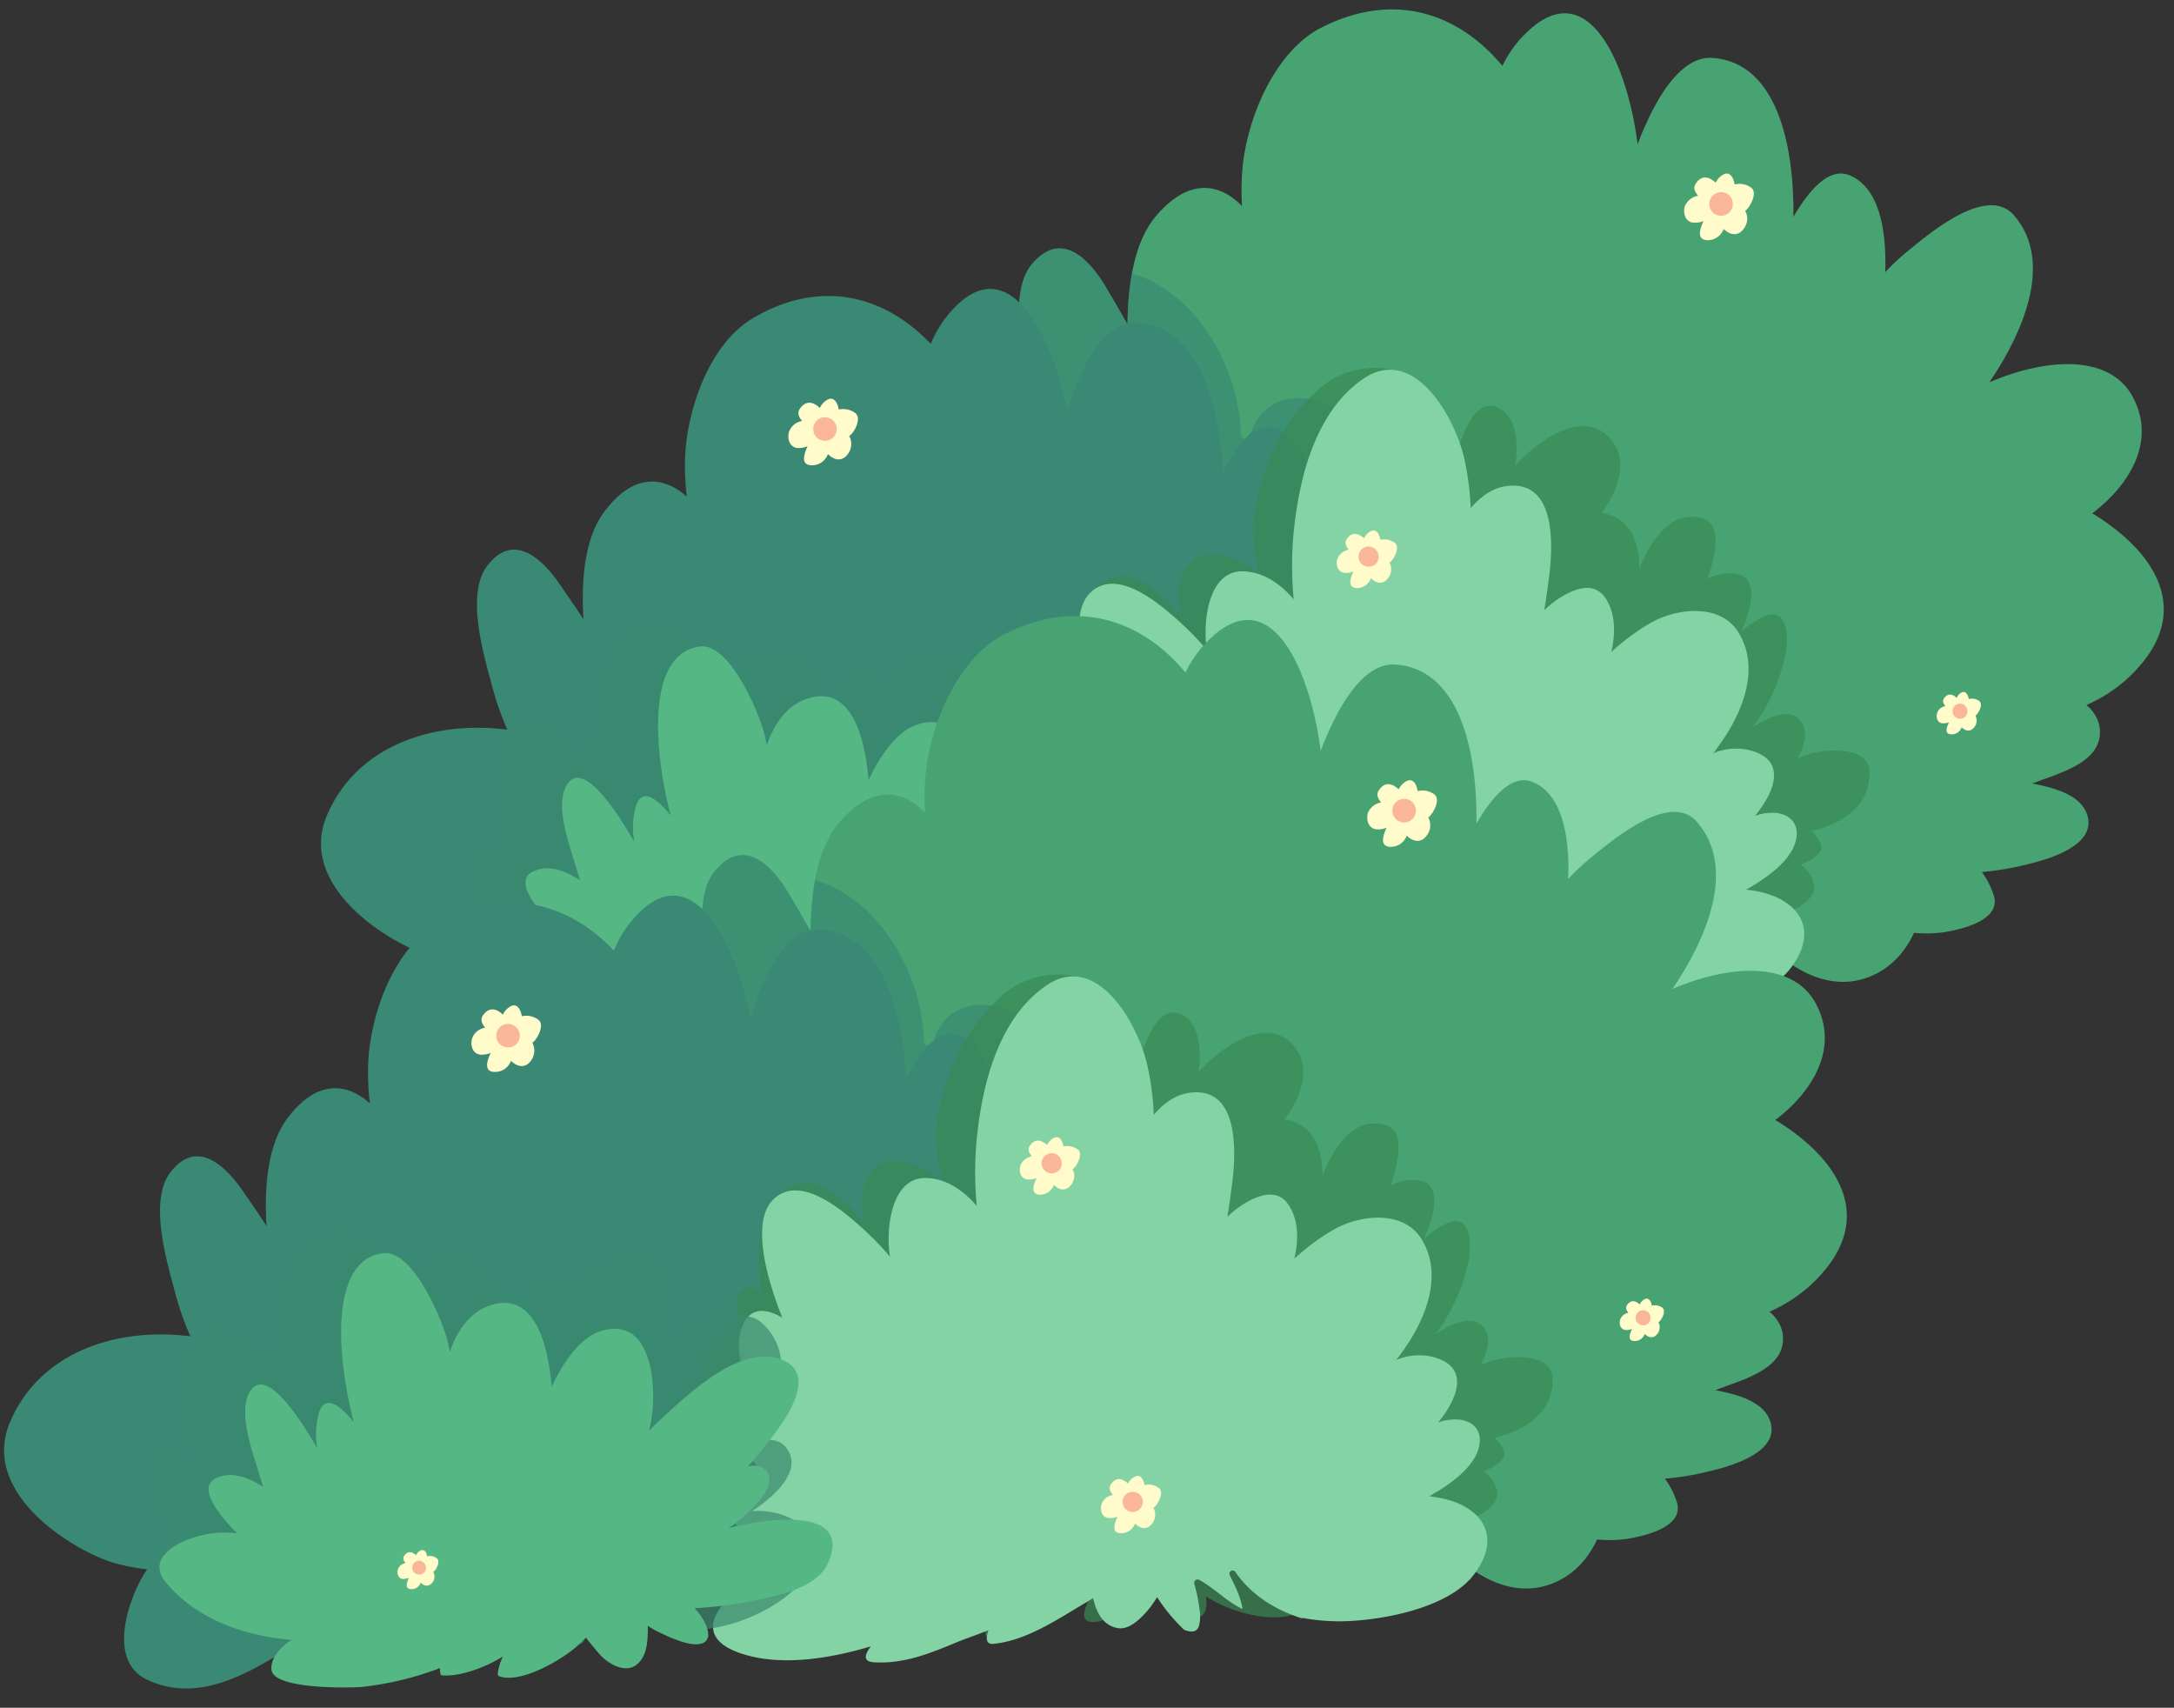 <svg xmlns="http://www.w3.org/2000/svg" width="576.811" height="453.074" viewBox="0 0 576.811 453.074">
  <rect x="0" y="0" width="576.811" height="453.074" fill="#333333" stroke="none"/>
  <g id="그룹_772" data-name="그룹 772" transform="translate(139.838 -5197.852)">
    <g id="그룹_529" data-name="그룹 529" transform="translate(-516.079 5021.67) rotate(1)">
      <g id="그룹_520" data-name="그룹 520" transform="translate(468.33 165.64)">
        <path id="패스_846" data-name="패스 846" d="M838.3,296.067c9.784-7.676,16.7-19.447,10.219-31.046-6.331-11.323-23.038-10-38.113-3.24,9.844-15.143,15.974-33,5.73-44.417-7.354-8.139-22.574,5.43-28.078,10.06a62.761,62.761,0,0,0-5.8,5.645c.2-12.058-2.306-22.426-9.734-25.478-5.928-2.476-11.312,4.9-14.877,11.209-.124-20.311-5.663-40.869-22.139-41.774-8.673-.513-14.835,11.482-18.107,19.529-.541,1.238-.955,2.462-1.408,3.753-3.187-21.906-14.761-47.543-32.185-26.745a31.159,31.159,0,0,0-4.061,6.544c-12.133-14.067-29.419-19.253-48.148-9.342-10.976,5.748-18.252,21.142-20.084,35.22a64.824,64.824,0,0,0-.187,12.515c-6.236-6.179-14.418-7.1-22.673,2.929-5.889,7.067-7.248,18.708-7.149,29.037-1.878-3.208-3.835-6.42-5.89-9.777-5.461-8.808-12.67-14.35-19.635-5.943-6.332,7.559-2.023,24.417-.067,33.278a77.42,77.42,0,0,0,3.421,11.464c-20.113-3.509-41.219,2.384-50.225,21.014-9.062,18.807,14.884,35.428,26.239,39.613a59.871,59.871,0,0,0,9.165,2.289c-.4.5-.757,1.043-1.118,1.56-4.662,7.2-10.912,22.956-.212,28.542a25.866,25.866,0,0,0,16.826,2.381c-.87,1.563-1.712,3.173-2.5,4.832-2.02,4.177-11.015,25.277-3.219,28.489,10.81,4.443,22.249-7.439,29.2-13.982q4.9-4.643,9.522-9.575c.838.05,1.715,0,2.663,0-.814,2.211-1.645,4.379-2.356,6.7-2.823,8.829-4.545,22.32,6.056,26.479,8.068,3.152,18.33-3.58,24.442-8.146a108.227,108.227,0,0,0,8.684-7.467.4.4,0,0,1-.018.117c-1.227,7.371-2.8,18.273,3.891,23.643,8,6.363,20.222-4.9,25.425-10.148a81.9,81.9,0,0,0,10.155-12.7c-.046.131-.046.187-.064.24-.959,5.486-2.048,11.85,2.635,15.758,3.109,2.625,7.722-2.246,9.349-4.372a43.166,43.166,0,0,0,7.428-13.293c.361,4.857,1.457,9.112,5.49,12.907,4.273,4.018,11.086,5.387,16.7,4.365,6.176-1.189,8.935-5.249,9.745-10.2,4.521,9.706,12.44,17.909,23.494,15.281,4.535-1.132,6.519-5.865,7.418-9.9a12.648,12.648,0,0,0,.251-1.854c6.087,6.059,14.474,10.714,23.038,9.14,7.421-1.45,12.656-6.523,15.521-13.035a33.915,33.915,0,0,0,7.661-.251c3.983-.676,15.461-3.169,13.356-9.918a21.7,21.7,0,0,0-3.3-6.275,72.455,72.455,0,0,0,11.054-1.995c5.214-1.287,18.789-4.995,16.805-13.038-1.457-5.886-9.2-7.683-14.969-8.684a3.825,3.825,0,0,0,.545-.173c7.046-2.879,19.09-6.024,17.007-15.73a9.864,9.864,0,0,0-3.5-5.139,40.387,40.387,0,0,0,10.466-6.936C867.153,322.065,854.72,305.628,838.3,296.067Z" transform="translate(-369.956 -165.64)" fill="#48a373"/>
        <path id="패스_847" data-name="패스 847" d="M593.017,338.063c.838.05,1.715,0,2.663,0-.814,2.211-1.645,4.379-2.356,6.7-2.794,8.829-4.545,22.2,5.946,26.458,15.207-19.918,30.572-39.751,40.908-62.683,7.747-17.092,13.2-36.6,10.6-55.509-1.157-8.309-3.413-18.05-9.427-24.262-7.909-8.319-23.285-9.335-26.776,3.909a1.279,1.279,0,0,1-2.518-.24c-.7-17.481-12.225-37.321-29.606-42.142a82.012,82.012,0,0,0-.948,13.583c-1.878-3.208-3.835-6.42-5.89-9.777-5.461-8.808-12.67-14.35-19.635-5.943-6.332,7.559-2.023,24.417-.067,33.278a77.423,77.423,0,0,0,3.421,11.464c-20.113-3.509-41.219,2.384-50.225,21.014-9.062,18.807,14.884,35.428,26.239,39.613a59.871,59.871,0,0,0,9.165,2.289c-.4.5-.757,1.043-1.118,1.56-4.662,7.2-10.912,22.956-.212,28.542a25.865,25.865,0,0,0,16.826,2.381c-.87,1.563-1.712,3.173-2.5,4.832-2.02,4.177-11.015,25.277-3.219,28.489,10.81,4.443,22.249-7.439,29.2-13.982Q588.392,343,593.017,338.063Z" transform="translate(-369.956 -119.054)" fill="#3a8974" opacity="0.7" style="mix-blend-mode: multiply;isolation: isolate"/>
        <path id="패스_848" data-name="패스 848" d="M552.108,383.446a55.4,55.4,0,0,0-2.851,7.428c36.426-24.732,81.253-36.773,123.462-46.977,25.489-6.176,52.552-12.656,78.989-8.486,15.143,2.37,30.993,7.5,44.434,15.822a37.944,37.944,0,0,0,5.408-4.719c17.364-18.687,4.188-33.872-12.3-42.075,8.928-8.09,14.927-19.922,7.916-30.809-6.887-10.566-23.027-8.2-37.243-.644,8.567-15.4,13.346-33.1,2.7-43.511-7.648-7.439-21.577,6.742-26.614,11.56a55.821,55.821,0,0,0-5.277,5.858c-.63-11.751-3.664-21.6-11.093-24.109-5.974-2-10.668,5.476-13.742,11.772-1.436-19.677-8.082-39.291-24.148-39.082-8.482.021-13.661,12.041-16.352,20.063-.435,1.213-.764,2.522-1.1,3.742-4.535-21.064-17.382-45.145-32.981-23.9a31.055,31.055,0,0,0-3.548,6.593c-12.66-12.872-29.819-16.749-47.356-5.95-10.311,6.363-16.36,21.761-17.237,35.5a66.8,66.8,0,0,0,.587,12.111c-6.438-5.546-14.41-5.9-21.8,4.333-5.256,7.272-5.836,18.623-5.051,28.683-2.037-3.024-4.174-5.988-6.4-9.112-5.865-8.2-13.2-13.141-19.433-4.552-5.6,7.708-.375,23.869,2.059,32.344a76.053,76.053,0,0,0,4.085,10.944c-19.73-2.168-39.9,4.934-47.455,23.579-7.609,18.882,16.748,33.508,28.032,36.829a52.731,52.731,0,0,0,9.006,1.588c-.279.566-.651,1.072-.98,1.624-4.061,7.262-9.1,23.034,1.673,27.746,12.914,5.684,25.234-1.369,36.348-8.45C546.165,387.736,549.066,385.777,552.108,383.446Z" transform="translate(-468.33 -111.117)" fill="#3a8974"/>
        <path id="패스_849" data-name="패스 849" d="M747.073,297.1c-.414-5.783-9.37-5.539-13.314-4.779a25.205,25.205,0,0,0-5.812,1.864c2.045-3.771,2.78-7.6.417-10.247-2.89-3.212-8.518-.46-12.437,2.207a49.687,49.687,0,0,0,8.3-19.147c.729-3.41,1.026-13.173-5.539-10.375a19.174,19.174,0,0,0-6.367,4.517c2.876-6.929,4.782-15.157-2.119-15.723A12.335,12.335,0,0,0,703.251,247c1.8-5.348,3.781-14.322-1.256-15.917-8.174-2.55-13.562,5-16.869,13.54-.159-6.668-2.267-12.706-8.931-14.439a5.084,5.084,0,0,0-1.418-.18c5.026-6.933,7.057-15.121,1.351-20.47-6.788-6.307-17.056.831-21.945,5.748-.739.679-1.546,1.585-2.423,2.529.721-5.935-.057-11.708-3.261-14.258-6.212-4.878-10.212,3.322-12.154,10.88-.23-.485-.463-1.1-.736-1.609a38.123,38.123,0,0,0-9.218-15.772c-7.014-6.936-19.73-5.292-26.7,1-10.025,8.949-14.672,20.339-16.947,33.306-.662,3.572-.106,10.293,1.517,16.575a29.208,29.208,0,0,0-3.4-2.3c-4.135-2.518-11.354-4.857-15.083-.212-3.321,4.032-3.1,9.2-1.945,14.064-5.78-7.184-15.585-14.955-22.387-7.343-4.934,5.575-6.126,13.229-5.154,21.113a44.231,44.231,0,0,0,.449,5.514c-2.2-2.136-4.411-2.8-5.745.117-1.344,2.791-.492,6.087.718,8.988a6.236,6.236,0,0,0-2.267,1.659,11.462,11.462,0,0,0-6.922,7.6c-2.172,6.7,2.045,15,5.688,20.25.272.378.591.856.944,1.27-.432.042-.867.166-1.28.248-2.554.789-3.742,3.891-3.742,6.232a10.381,10.381,0,0,0,2.77,6.293,6.407,6.407,0,0,0-2.165,1.022c-3.781,2.759-5.214,6.088-4.213,10.612,1.475,6.544,10.523,11.574,16.023,14.336a61.971,61.971,0,0,0,6.063,2.529c1.9,1.514,3.76,3.176,5.748,4.63a91.009,91.009,0,0,0,11.666-2.724c.35-.042.711-.078,1.068-.131a3.675,3.675,0,0,0,.34.814c3.268,4.906,11.177,4.892,18.294,3.378a14.514,14.514,0,0,0-.969,1.135c-.181.205-.421.849-.11,1.118,3.82,2.7,12.32-1.249,16.172-2.8,1.5-.523,2.943-1.242,4.347-1.843a7.493,7.493,0,0,0-1.358,4.421.461.461,0,0,0,.3.467c4.97,1.723,12.391-3.686,16.42-5.872a86.533,86.533,0,0,0,13.484-9.091c-3.467,5.2-6.622,11.5-.93,10.675,4.375-.679,10.555-4.761,14.863-9.915a16.856,16.856,0,0,0,2.154,2.115,58.48,58.48,0,0,0,6.148,4.421c1.061.75,2.639,1.995,4.018,1.662,2.306-.594,2.2-3.438,1.924-5.5a38.856,38.856,0,0,0,9.412,3.972c4.481,1.277,11.344,2.147,15.475-.435,4.085-2.494,4.206-5.2,2.38-9.466-.251-.541-.527-1.022-.792-1.5,1.684.364,3.328.739,4.782,1.16,6.332,1.486,13.968,3.152,20.222.789,4.114-1.585,2.918-4.421-.1-7.573a64.694,64.694,0,0,0,21.372-1.871,75.4,75.4,0,0,1-10.82-6.749c3.732.24,8.043,0,10.686-1.493,2.229-1.245,5.04-3.82,3.93-6.784a8.6,8.6,0,0,0-3.516-4.588,12.222,12.222,0,0,0,4.648-2.876c1.758-1.754.248-3.7-.923-5.14a4.473,4.473,0,0,0-1-.891C740.618,311.231,747.707,306.049,747.073,297.1Z" transform="translate(-336.665 -97.396)" fill="#3a8954" opacity="0.7" style="mix-blend-mode: multiply;isolation: isolate"/>
        <path id="패스_850" data-name="패스 850" d="M650.728,363.973a10.7,10.7,0,0,0,.053-3.583,48.1,48.1,0,0,0-1.585-7.209.908.908,0,0,1,1.263-1.047c4.142,2.168,7.386,5.628,11.641,7.548-.47-3.109-2.076-6.045-3.488-8.822a.871.871,0,0,1,1.45-.966c4.344,6.126,10.841,9.925,17.93,12.019a.531.531,0,0,0-.021-.152,56.013,56.013,0,0,0,10.176.732c10.474-.283,28.754-3.88,35.337-13.222,7.764-10.9.672-18.917-11.262-20.215-.336-.057-.69-.057-1.089-.152,4.764-2.784,10.081-6.653,12.193-11.089,2.094-4.421.806-8.712-4.4-9.359a12.912,12.912,0,0,0-5.787.849c5.695-7.241,8.132-15.641-2.738-17.583a15.841,15.841,0,0,0-8.638,1.167c.955-1.263,1.815-2.575,2.536-3.647,5.4-8.256,9.352-19.493,3.611-28.478-5.037-7.874-16.78-6.183-23.6-2.009a58.459,58.459,0,0,0-10.092,7.792c1.139-5.023.987-10.6-1.981-14.584-4.149-5.56-12.26.11-15.935,3.7.421-3.038.757-5.886,1-8.068,1.033-8.429,1.723-26.158-11.093-24.679-3.93.407-7.255,2.833-9.932,6.08a74.206,74.206,0,0,0-1.776-12.469c-2.455-10.958-13.855-31.064-27.463-21.237-11.786,8.482-15.967,24.7-17.378,38.41a92.425,92.425,0,0,0,.092,20.3c-3.569-3.993-7.916-6.961-13.151-7.184-9.43-.421-10.619,12.677-9.922,18.991.067.679.156,1.376.287,2.037a83.847,83.847,0,0,0-7.676-7.612c-5.667-4.892-16.724-13.908-23.558-7.011-5.988,6.119-.909,21.347,1.546,27.8.417,1.146.906,2.342,1.4,3.516-4.443-2.48-8.277-2.568-10.286,1.811-3.226,6.989,1.178,16.7,5.451,23.9-2.14-.6-3.926-.347-5.023,1.546-2.752,4.581,2.738,11.358,7.57,16.345-3.53-1.7-7.308-2.922-10.573-.524-6.264,4.574.555,11.337,4.524,14.846a45.984,45.984,0,0,0,12.649,7.923c-5.829,1.266-11.4,3.346-15.914,7.485-7.318,6.77-7.69,12.9,2.444,16,10.551,3.219,23.3.877,34.159-2.55-1.436,1.97-2.25,4.022.846,4.2,8.051.347,14.817-2.586,22.044-5.741,2.211-.941,5.224-2.023,8.259-3.3-.767,2.189-.576,3.8,1.312,3.6,8.992-1.015,17.173-7.007,24.693-11.56.5-.336,1.04-.683,1.613-1,.919,4.022,3,7.393,6.912,7.842,3.335.357,6.763-3.7,8.479-5.992.57-.849,1.1-1.6,1.553-2.437a47.785,47.785,0,0,0,7.276,8.5C648.478,366.184,650.367,366.205,650.728,363.973Z" transform="translate(-332.848 -97.067)" fill="#84d3a4"/>
        <g id="그룹_519" data-name="그룹 519" transform="translate(40.21 167.575)">
          <path id="패스_851" data-name="패스 851" d="M653.894,290.6c-3.42-4.892-9.9-6.763-15.673-6.254,6.926-4.726,13.028-11.4,8.832-16.837-2.027-2.685-5.514-2.458-8.832-1.372,7.152-10.247,10.852-23.911,1.652-31.775-5.741-4.924-17.261,1.312-22.079,4.726a37.407,37.407,0,0,0-4.942,4.132c2.158-11.952,1.9-25.383-9.5-24.941-6.105.216-11.262,6.9-14.439,11.344-.149.209-.357.548-.58.927-.8-4.627-2.656-8.277-6.749-6.286-3.421,1.659-5.026,7.1-6.332,10.279a24.881,24.881,0,0,0-.969,2.639c-2.416-5.684-4.98-12.263-10-15.889-7.612-5.56-15.7,1.277-18.683,8.656a75.957,75.957,0,0,0-4.174-6.7c-2.812-4-11.015-12.539-16.876-9.646-11.22,5.5-12.582,19.592-10.162,31.421a4.775,4.775,0,0,0-3.778-.354,5.672,5.672,0,0,0-3.237,3.817,18.09,18.09,0,0,0-6.438-7.057c-3.746-2.243-8.542-3.155-11.153,1.369-4.475,7.945-2.607,17.375-.471,25.825.566,2.2,1.249,4.552,2.041,6.929-3.767-2.964-8.581-4.567-11.623-2.059a23.623,23.623,0,0,0,1.592,10.039,27.733,27.733,0,0,0,4.188,7.481c1.019,1.217,2.607,2.762,3.031,4.386.729,3.3-.385,5.348-.916,8.624-1.033,6.045,5.61,10.65,10.435,12.518,21.276,8.284,43.476-.113,63.889-6.5a1.358,1.358,0,0,1,1.7,1.521,6.965,6.965,0,0,0-.265,1.054c.463-.248.927-.552,1.454-.814.951,4.213,3.159,7.771,7.265,8.235,3.527.386,7.071-3.909,8.846-6.328a14.3,14.3,0,0,0,1.638-2.564,48.228,48.228,0,0,0,7.647,8.956c1.935.732,3.87.849,4.291-1.556a12.709,12.709,0,0,0,.014-3.771,51.934,51.934,0,0,0-1.585-7.509.928.928,0,0,1,1.28-1.128c4.351,2.281,7.778,5.928,12.2,7.952-.5-3.329-2.13-6.349-3.661-9.292a.917.917,0,0,1,1.531-1.008c4.383,6.162,10.849,10.031,17.909,12.341,8.9.06,18.616-3.986,24.948-8.921C651.666,303.758,658.107,296.616,653.894,290.6Z" transform="translate(-479.698 -213.015)" fill="#3a896f" opacity="0.7" style="mix-blend-mode: multiply;isolation: isolate"/>
        </g>
        <path id="패스_852" data-name="패스 852" d="M631.051,285.636c6.6-5.083,13.091-11.683,9.437-15.535-1.121-1.1-2.826-1.28-4.694-.884q3.905-4.595,7.425-9.55c4.439-6.162,10.024-16.664-.23-19.3-9.879-2.458-21.446,8.21-28.1,14.432-1.7,1.592-3.59,3.4-5.518,5.4a37.209,37.209,0,0,0,.966-8.56c-.117-9.313-2.975-20.739-13.59-17.831-5.981,1.67-10.332,8.5-13.413,15.178-1.341-13.183-5.875-25.231-16.819-21.223-5.147,1.885-8.426,6.547-10.332,12.461-.212-.849-.385-1.691-.58-2.487-1.51-5.988-9.763-24.537-17.612-23.377-14.492,2.133-11.648,28.312-6.983,44.975-3.35-4.022-7.743-7.754-9.3-2.218a20.43,20.43,0,0,0-.216,9.388c-5.744-9.554-14.138-21.142-18.047-15.04-3.484,5.348.881,16.3,2.579,21.637.364,1.266.817,2.494,1.256,3.82-4.16-2.589-8.677-4.117-12.667-2.037-4.764,2.529.785,9.444,5.988,14.46a27.081,27.081,0,0,0-14.407,2.5c-4.45,2.108-8.334,5.935-4.51,10.583,7.863,9.487,20.686,14.1,33.8,14.931-2.854,2.023-5.355,4.683-5.189,7.856.3,5.476,20.99,4.581,23.745,4.337a82.627,82.627,0,0,0,21-5.408,5.049,5.049,0,0,0,.156,1.609c.032.226.35.333.534.333,4.577.248,10.852-2.08,15.942-5.285a13.346,13.346,0,0,0-1.309,4.591.69.69,0,0,0,.375.644c4.917,1.712,13.247-2.915,17.187-5.691a30.5,30.5,0,0,0,5.638-4.949c1.2,1.418,2.381,2.855,3.622,4.248,2.1,2.363,6.484,4.949,9.515,3.042,3.343-2.253,3.325-6.848,3.258-10.711a18.393,18.393,0,0,0,2.129,1.245c3,1.415,9.115,4.312,12.3,3.191a2.365,2.365,0,0,0,1.641-2.091c.021-2.476-1.751-5.051-3.746-7.241a104.924,104.924,0,0,0,15.787-2.31c5.9-1.242,16.681-3.551,19.479-10.445C663.24,280.387,644.142,282.162,631.051,285.636Z" transform="translate(-438.375 -42.156)" fill="#55b783"/>
      </g>
      <g id="그룹_521" data-name="그룹 521" transform="translate(759.575 393.432)">
        <path id="패스_853" data-name="패스 853" d="M565.945,233.141a4.591,4.591,0,0,0-3.834-.7c-.269-1.355-1-2.872-2.412-2.264a3.556,3.556,0,0,0-1.945,1.945c-1.408-1.291-3.106-1.822-4.507.187-.7,1.015-.237,2.044.531,2.922a3.687,3.687,0,0,0-2.95,2.412c-.488,1.638.127,3.718,2.182,3.718a5.5,5.5,0,0,0,2.1-.4c-.941,2.08-1.457,4.333.888,4.354a3.847,3.847,0,0,0,3.764-2.632c1.4,1.355,3.258,1.829,4.666-.209a3.865,3.865,0,0,0,.195-4.025,1.89,1.89,0,0,0,.223-.2C565.849,237.375,567.4,234.252,565.945,233.141Z" transform="translate(-550.668 -230.039)" fill="#fffbca"/>
        <path id="패스_854" data-name="패스 854" d="M557.651,233.728a2.7,2.7,0,0,1-2.55,2.851,2.674,2.674,0,0,1-2.812-2.547,2.594,2.594,0,0,1,2.547-2.777A2.622,2.622,0,0,1,557.651,233.728Z" transform="translate(-546.57 -226.979)" fill="#fab798"/>
      </g>
      <g id="그룹_522" data-name="그룹 522" transform="translate(736.483 303.942)">
        <path id="패스_855" data-name="패스 855" d="M559.407,207.9a4.842,4.842,0,0,0-3.8-.718c-.262-1.372-.987-2.865-2.423-2.327a3.883,3.883,0,0,0-1.9,2.023c-1.418-1.234-3.148-1.85-4.556.194-.683,1.015-.258,1.963.545,2.869a4.045,4.045,0,0,0-3,2.494c-.456,1.609.195,3.689,2.193,3.689a5.47,5.47,0,0,0,2.158-.417c-.955,2.073-1.457,4.269.923,4.4a3.935,3.935,0,0,0,3.714-2.7c1.408,1.4,3.265,1.811,4.666-.23a3.793,3.793,0,0,0,.216-3.986,2.5,2.5,0,0,1,.2-.17C559.365,212.128,560.935,209.033,559.407,207.9Z" transform="translate(-544.14 -204.739)" fill="#fffbca"/>
        <path id="패스_856" data-name="패스 856" d="M551.112,208.488a2.565,2.565,0,0,1-2.512,2.794,2.674,2.674,0,0,1-2.84-2.55,2.734,2.734,0,0,1,2.554-2.777A2.661,2.661,0,0,1,551.112,208.488Z" transform="translate(-540.029 -201.662)" fill="#fab798"/>
      </g>
      <g id="그룹_523" data-name="그룹 523" transform="translate(573.24 416.412)">
        <path id="패스_857" data-name="패스 857" d="M508.377,238.673a2.945,2.945,0,0,0-2.589-.492c-.131-.923-.658-1.924-1.641-1.574a2.331,2.331,0,0,0-1.288,1.348c-.962-.891-2.133-1.27-3.116.124-.463.7-.17,1.362.357,2a2.5,2.5,0,0,0-2,1.677c-.34,1.058.113,2.55,1.475,2.55a8.92,8.92,0,0,0,1.482-.311c-.672,1.39-.99,2.957.637,2.957a2.476,2.476,0,0,0,2.508-1.783c.93.934,2.232,1.231,3.194-.187a2.4,2.4,0,0,0,.092-2.678c.078-.035.1-.113.17-.113C508.338,241.506,509.413,239.441,508.377,238.673Z" transform="translate(-497.989 -236.536)" fill="#fffbca"/>
        <path id="패스_858" data-name="패스 858" d="M502.739,239.159a1.823,1.823,0,0,1-3.643.131,1.872,1.872,0,0,1,1.726-1.949A1.9,1.9,0,0,1,502.739,239.159Z" transform="translate(-495.189 -234.493)" fill="#fab798"/>
      </g>
      <g id="그룹_524" data-name="그룹 524" transform="translate(827.01 207.63)">
        <path id="패스_859" data-name="패스 859" d="M587.452,181.179a5.28,5.28,0,0,0-4.46-.814c-.262-1.567-1.121-3.371-2.773-2.717a4.731,4.731,0,0,0-2.253,2.335c-1.638-1.443-3.611-2.154-5.2.237-.845,1.153-.318,2.278.6,3.314a4.656,4.656,0,0,0-3.488,2.862c-.488,1.85.248,4.326,2.607,4.3a5.362,5.362,0,0,0,2.44-.492c-1.058,2.384-1.68,4.994,1.058,5.072a4.483,4.483,0,0,0,4.312-3.049c1.6,1.5,3.834,2.122,5.4-.262a4.323,4.323,0,0,0,.223-4.662c.081-.064.17-.117.269-.195C587.3,186.036,589.157,182.481,587.452,181.179Z" transform="translate(-569.732 -177.511)" fill="#fffbca"/>
        <path id="패스_860" data-name="패스 860" d="M577.827,181.856a3.111,3.111,0,1,1-6.211.357,3.108,3.108,0,0,1,2.943-3.293A3.063,3.063,0,0,1,577.827,181.856Z" transform="translate(-564.965 -173.951)" fill="#fab798"/>
      </g>
      <g id="그룹_525" data-name="그룹 525" transform="translate(590.411 271.504)">
        <path id="패스_861" data-name="패스 861" d="M520.513,199.284a5.362,5.362,0,0,0-4.425-.877c-.269-1.578-1.164-3.371-2.794-2.688a4.734,4.734,0,0,0-2.232,2.363c-1.606-1.514-3.608-2.122-5.221.187-.842,1.192-.322,2.32.594,3.35a4.345,4.345,0,0,0-3.4,2.851c-.584,1.825.173,4.34,2.526,4.34a6.686,6.686,0,0,0,2.444-.523c-1.068,2.356-1.666,5.023,1.086,5.023a4.46,4.46,0,0,0,4.337-3.028c1.581,1.521,3.76,2.147,5.369-.219A4.509,4.509,0,0,0,519,205.35a.812.812,0,0,1,.262-.166C520.449,204.161,522.235,200.553,520.513,199.284Z" transform="translate(-502.844 -195.569)" fill="#fffbca"/>
        <path id="패스_862" data-name="패스 862" d="M510.885,199.927a3.046,3.046,0,0,1-2.89,3.261,3.115,3.115,0,1,1,2.89-3.261Z" transform="translate(-498.091 -192.02)" fill="#fab798"/>
      </g>
      <g id="그룹_526" data-name="그룹 526" transform="translate(896.341 344.05)">
        <path id="패스_863" data-name="패스 863" d="M600.545,218.391a3.447,3.447,0,0,0-2.777-.47c-.2-1.036-.778-2.168-1.8-1.754a2.8,2.8,0,0,0-1.422,1.507c-1.015-.962-2.271-1.334-3.318.138-.516.711-.219,1.457.364,2.115a2.735,2.735,0,0,0-2.147,1.807c-.354,1.153.081,2.766,1.6,2.766a4.654,4.654,0,0,0,1.6-.3c-.743,1.471-1.128,3.176.658,3.176a2.758,2.758,0,0,0,2.7-1.921c1.029,1.015,2.416,1.291,3.442-.18a2.8,2.8,0,0,0,.17-2.95c0-.039.074-.067.149-.145C600.482,221.514,601.674,219.268,600.545,218.391Z" transform="translate(-589.333 -216.078)" fill="#fffbca"/>
        <path id="패스_864" data-name="패스 864" d="M594.46,218.863a1.953,1.953,0,0,1-1.853,2.09,2,2,0,0,1-2.083-1.829,1.974,1.974,0,1,1,3.937-.262Z" transform="translate(-586.321 -213.841)" fill="#fab798"/>
      </g>
    </g>
    <g id="그룹_552" data-name="그룹 552" transform="translate(-600.169 5182.622) rotate(1)">
      <g id="그룹_520-2" data-name="그룹 520" transform="translate(468.33 165.64)">
        <path id="패스_846-2" data-name="패스 846" d="M838.3,296.067c9.784-7.676,16.7-19.447,10.219-31.046-6.331-11.323-23.038-10-38.113-3.24,9.844-15.143,15.974-33,5.73-44.417-7.354-8.139-22.574,5.43-28.078,10.06a62.761,62.761,0,0,0-5.8,5.645c.2-12.058-2.306-22.426-9.734-25.478-5.928-2.476-11.312,4.9-14.877,11.209-.124-20.311-5.663-40.869-22.139-41.774-8.673-.513-14.835,11.482-18.107,19.529-.541,1.238-.955,2.462-1.408,3.753-3.187-21.906-14.761-47.543-32.185-26.745a31.159,31.159,0,0,0-4.061,6.544c-12.133-14.067-29.419-19.253-48.148-9.342-10.976,5.748-18.252,21.142-20.084,35.22a64.824,64.824,0,0,0-.187,12.515c-6.236-6.179-14.418-7.1-22.673,2.929-5.889,7.067-7.248,18.708-7.149,29.037-1.878-3.208-3.835-6.42-5.89-9.777-5.461-8.808-12.67-14.35-19.635-5.943-6.332,7.559-2.023,24.417-.067,33.278a77.42,77.42,0,0,0,3.421,11.464c-20.113-3.509-41.219,2.384-50.225,21.014-9.062,18.807,14.884,35.428,26.239,39.613a59.871,59.871,0,0,0,9.165,2.289c-.4.5-.757,1.043-1.118,1.56-4.662,7.2-10.912,22.956-.212,28.542a25.866,25.866,0,0,0,16.826,2.381c-.87,1.563-1.712,3.173-2.5,4.832-2.02,4.177-11.015,25.277-3.219,28.489,10.81,4.443,22.249-7.439,29.2-13.982q4.9-4.643,9.522-9.575c.838.05,1.715,0,2.663,0-.814,2.211-1.645,4.379-2.356,6.7-2.823,8.829-4.545,22.32,6.056,26.479,8.068,3.152,18.33-3.58,24.442-8.146a108.227,108.227,0,0,0,8.684-7.467.4.4,0,0,1-.018.117c-1.227,7.371-2.8,18.273,3.891,23.643,8,6.363,20.222-4.9,25.425-10.148a81.9,81.9,0,0,0,10.155-12.7c-.046.131-.046.187-.064.24-.959,5.486-2.048,11.85,2.635,15.758,3.109,2.625,7.722-2.246,9.349-4.372a43.166,43.166,0,0,0,7.428-13.293c.361,4.857,1.457,9.112,5.49,12.907,4.273,4.018,11.086,5.387,16.7,4.365,6.176-1.189,8.935-5.249,9.745-10.2,4.521,9.706,12.44,17.909,23.494,15.281,4.535-1.132,6.519-5.865,7.418-9.9a12.648,12.648,0,0,0,.251-1.854c6.087,6.059,14.474,10.714,23.038,9.14,7.421-1.45,12.656-6.523,15.521-13.035a33.915,33.915,0,0,0,7.661-.251c3.983-.676,15.461-3.169,13.356-9.918a21.7,21.7,0,0,0-3.3-6.275,72.455,72.455,0,0,0,11.054-1.995c5.214-1.287,18.789-4.995,16.805-13.038-1.457-5.886-9.2-7.683-14.969-8.684a3.825,3.825,0,0,0,.545-.173c7.046-2.879,19.09-6.024,17.007-15.73a9.864,9.864,0,0,0-3.5-5.139,40.387,40.387,0,0,0,10.466-6.936C867.153,322.065,854.72,305.628,838.3,296.067Z" transform="translate(-369.956 -165.64)" fill="#48a373"/>
        <path id="패스_847-2" data-name="패스 847" d="M593.017,338.063c.838.05,1.715,0,2.663,0-.814,2.211-1.645,4.379-2.356,6.7-2.794,8.829-4.545,22.2,5.946,26.458,15.207-19.918,30.572-39.751,40.908-62.683,7.747-17.092,13.2-36.6,10.6-55.509-1.157-8.309-3.413-18.05-9.427-24.262-7.909-8.319-23.285-9.335-26.776,3.909a1.279,1.279,0,0,1-2.518-.24c-.7-17.481-12.225-37.321-29.606-42.142a82.012,82.012,0,0,0-.948,13.583c-1.878-3.208-3.835-6.42-5.89-9.777-5.461-8.808-12.67-14.35-19.635-5.943-6.332,7.559-2.023,24.417-.067,33.278a77.423,77.423,0,0,0,3.421,11.464c-20.113-3.509-41.219,2.384-50.225,21.014-9.062,18.807,14.884,35.428,26.239,39.613a59.871,59.871,0,0,0,9.165,2.289c-.4.5-.757,1.043-1.118,1.56-4.662,7.2-10.912,22.956-.212,28.542a25.865,25.865,0,0,0,16.826,2.381c-.87,1.563-1.712,3.173-2.5,4.832-2.02,4.177-11.015,25.277-3.219,28.489,10.81,4.443,22.249-7.439,29.2-13.982Q588.392,343,593.017,338.063Z" transform="translate(-369.956 -119.054)" fill="#3a8974" opacity="0.7" style="mix-blend-mode: multiply;isolation: isolate"/>
        <path id="패스_848-2" data-name="패스 848" d="M552.108,383.446a55.4,55.4,0,0,0-2.851,7.428c36.426-24.732,81.253-36.773,123.462-46.977,25.489-6.176,52.552-12.656,78.989-8.486,15.143,2.37,30.993,7.5,44.434,15.822a37.944,37.944,0,0,0,5.408-4.719c17.364-18.687,4.188-33.872-12.3-42.075,8.928-8.09,14.927-19.922,7.916-30.809-6.887-10.566-23.027-8.2-37.243-.644,8.567-15.4,13.346-33.1,2.7-43.511-7.648-7.439-21.577,6.742-26.614,11.56a55.821,55.821,0,0,0-5.277,5.858c-.63-11.751-3.664-21.6-11.093-24.109-5.974-2-10.668,5.476-13.742,11.772-1.436-19.677-8.082-39.291-24.148-39.082-8.482.021-13.661,12.041-16.352,20.063-.435,1.213-.764,2.522-1.1,3.742-4.535-21.064-17.382-45.145-32.981-23.9a31.055,31.055,0,0,0-3.548,6.593c-12.66-12.872-29.819-16.749-47.356-5.95-10.311,6.363-16.36,21.761-17.237,35.5a66.8,66.8,0,0,0,.587,12.111c-6.438-5.546-14.41-5.9-21.8,4.333-5.256,7.272-5.836,18.623-5.051,28.683-2.037-3.024-4.174-5.988-6.4-9.112-5.865-8.2-13.2-13.141-19.433-4.552-5.6,7.708-.375,23.869,2.059,32.344a76.053,76.053,0,0,0,4.085,10.944c-19.73-2.168-39.9,4.934-47.455,23.579-7.609,18.882,16.748,33.508,28.032,36.829a52.731,52.731,0,0,0,9.006,1.588c-.279.566-.651,1.072-.98,1.624-4.061,7.262-9.1,23.034,1.673,27.746,12.914,5.684,25.234-1.369,36.348-8.45C546.165,387.736,549.066,385.777,552.108,383.446Z" transform="translate(-468.33 -111.117)" fill="#3a8974"/>
        <path id="패스_849-2" data-name="패스 849" d="M747.073,297.1c-.414-5.783-9.37-5.539-13.314-4.779a25.205,25.205,0,0,0-5.812,1.864c2.045-3.771,2.78-7.6.417-10.247-2.89-3.212-8.518-.46-12.437,2.207a49.687,49.687,0,0,0,8.3-19.147c.729-3.41,1.026-13.173-5.539-10.375a19.174,19.174,0,0,0-6.367,4.517c2.876-6.929,4.782-15.157-2.119-15.723A12.335,12.335,0,0,0,703.251,247c1.8-5.348,3.781-14.322-1.256-15.917-8.174-2.55-13.562,5-16.869,13.54-.159-6.668-2.267-12.706-8.931-14.439a5.084,5.084,0,0,0-1.418-.18c5.026-6.933,7.057-15.121,1.351-20.47-6.788-6.307-17.056.831-21.945,5.748-.739.679-1.546,1.585-2.423,2.529.721-5.935-.057-11.708-3.261-14.258-6.212-4.878-10.212,3.322-12.154,10.88-.23-.485-.463-1.1-.736-1.609a38.123,38.123,0,0,0-9.218-15.772c-7.014-6.936-19.73-5.292-26.7,1-10.025,8.949-14.672,20.339-16.947,33.306-.662,3.572-.106,10.293,1.517,16.575a29.208,29.208,0,0,0-3.4-2.3c-4.135-2.518-11.354-4.857-15.083-.212-3.321,4.032-3.1,9.2-1.945,14.064-5.78-7.184-15.585-14.955-22.387-7.343-4.934,5.575-6.126,13.229-5.154,21.113a44.231,44.231,0,0,0,.449,5.514c-2.2-2.136-4.411-2.8-5.745.117-1.344,2.791-.492,6.087.718,8.988a6.236,6.236,0,0,0-2.267,1.659,11.462,11.462,0,0,0-6.922,7.6c-2.172,6.7,2.045,15,5.688,20.25.272.378.591.856.944,1.27-.432.042-.867.166-1.28.248-2.554.789-3.742,3.891-3.742,6.232a10.381,10.381,0,0,0,2.77,6.293,6.407,6.407,0,0,0-2.165,1.022c-3.781,2.759-5.214,6.088-4.213,10.612,1.475,6.544,10.523,11.574,16.023,14.336a61.971,61.971,0,0,0,6.063,2.529c1.9,1.514,3.76,3.176,5.748,4.63a91.009,91.009,0,0,0,11.666-2.724c.35-.042.711-.078,1.068-.131a3.675,3.675,0,0,0,.34.814c3.268,4.906,11.177,4.892,18.294,3.378a14.514,14.514,0,0,0-.969,1.135c-.181.205-.421.849-.11,1.118,3.82,2.7,12.32-1.249,16.172-2.8,1.5-.523,2.943-1.242,4.347-1.843a7.493,7.493,0,0,0-1.358,4.421.461.461,0,0,0,.3.467c4.97,1.723,12.391-3.686,16.42-5.872a86.533,86.533,0,0,0,13.484-9.091c-3.467,5.2-6.622,11.5-.93,10.675,4.375-.679,10.555-4.761,14.863-9.915a16.856,16.856,0,0,0,2.154,2.115,58.48,58.48,0,0,0,6.148,4.421c1.061.75,2.639,1.995,4.018,1.662,2.306-.594,2.2-3.438,1.924-5.5a38.856,38.856,0,0,0,9.412,3.972c4.481,1.277,11.344,2.147,15.475-.435,4.085-2.494,4.206-5.2,2.38-9.466-.251-.541-.527-1.022-.792-1.5,1.684.364,3.328.739,4.782,1.16,6.332,1.486,13.968,3.152,20.222.789,4.114-1.585,2.918-4.421-.1-7.573a64.694,64.694,0,0,0,21.372-1.871,75.4,75.4,0,0,1-10.82-6.749c3.732.24,8.043,0,10.686-1.493,2.229-1.245,5.04-3.82,3.93-6.784a8.6,8.6,0,0,0-3.516-4.588,12.222,12.222,0,0,0,4.648-2.876c1.758-1.754.248-3.7-.923-5.14a4.473,4.473,0,0,0-1-.891C740.618,311.231,747.707,306.049,747.073,297.1Z" transform="translate(-336.665 -97.396)" fill="#3a8954" opacity="0.7" style="mix-blend-mode: multiply;isolation: isolate"/>
        <path id="패스_850-2" data-name="패스 850" d="M650.728,363.973a10.7,10.7,0,0,0,.053-3.583,48.1,48.1,0,0,0-1.585-7.209.908.908,0,0,1,1.263-1.047c4.142,2.168,7.386,5.628,11.641,7.548-.47-3.109-2.076-6.045-3.488-8.822a.871.871,0,0,1,1.45-.966c4.344,6.126,10.841,9.925,17.93,12.019a.531.531,0,0,0-.021-.152,56.013,56.013,0,0,0,10.176.732c10.474-.283,28.754-3.88,35.337-13.222,7.764-10.9.672-18.917-11.262-20.215-.336-.057-.69-.057-1.089-.152,4.764-2.784,10.081-6.653,12.193-11.089,2.094-4.421.806-8.712-4.4-9.359a12.912,12.912,0,0,0-5.787.849c5.695-7.241,8.132-15.641-2.738-17.583a15.841,15.841,0,0,0-8.638,1.167c.955-1.263,1.815-2.575,2.536-3.647,5.4-8.256,9.352-19.493,3.611-28.478-5.037-7.874-16.78-6.183-23.6-2.009a58.459,58.459,0,0,0-10.092,7.792c1.139-5.023.987-10.6-1.981-14.584-4.149-5.56-12.26.11-15.935,3.7.421-3.038.757-5.886,1-8.068,1.033-8.429,1.723-26.158-11.093-24.679-3.93.407-7.255,2.833-9.932,6.08a74.206,74.206,0,0,0-1.776-12.469c-2.455-10.958-13.855-31.064-27.463-21.237-11.786,8.482-15.967,24.7-17.378,38.41a92.425,92.425,0,0,0,.092,20.3c-3.569-3.993-7.916-6.961-13.151-7.184-9.43-.421-10.619,12.677-9.922,18.991.067.679.156,1.376.287,2.037a83.847,83.847,0,0,0-7.676-7.612c-5.667-4.892-16.724-13.908-23.558-7.011-5.988,6.119-.909,21.347,1.546,27.8.417,1.146.906,2.342,1.4,3.516-4.443-2.48-8.277-2.568-10.286,1.811-3.226,6.989,1.178,16.7,5.451,23.9-2.14-.6-3.926-.347-5.023,1.546-2.752,4.581,2.738,11.358,7.57,16.345-3.53-1.7-7.308-2.922-10.573-.524-6.264,4.574.555,11.337,4.524,14.846a45.984,45.984,0,0,0,12.649,7.923c-5.829,1.266-11.4,3.346-15.914,7.485-7.318,6.77-7.69,12.9,2.444,16,10.551,3.219,23.3.877,34.159-2.55-1.436,1.97-2.25,4.022.846,4.2,8.051.347,14.817-2.586,22.044-5.741,2.211-.941,5.224-2.023,8.259-3.3-.767,2.189-.576,3.8,1.312,3.6,8.992-1.015,17.173-7.007,24.693-11.56.5-.336,1.04-.683,1.613-1,.919,4.022,3,7.393,6.912,7.842,3.335.357,6.763-3.7,8.479-5.992.57-.849,1.1-1.6,1.553-2.437a47.785,47.785,0,0,0,7.276,8.5C648.478,366.184,650.367,366.205,650.728,363.973Z" transform="translate(-332.848 -97.067)" fill="#84d3a4"/>
        <g id="그룹_519-2" data-name="그룹 519" transform="translate(40.21 167.575)">
          <path id="패스_851-2" data-name="패스 851" d="M653.894,290.6c-3.42-4.892-9.9-6.763-15.673-6.254,6.926-4.726,13.028-11.4,8.832-16.837-2.027-2.685-5.514-2.458-8.832-1.372,7.152-10.247,10.852-23.911,1.652-31.775-5.741-4.924-17.261,1.312-22.079,4.726a37.407,37.407,0,0,0-4.942,4.132c2.158-11.952,1.9-25.383-9.5-24.941-6.105.216-11.262,6.9-14.439,11.344-.149.209-.357.548-.58.927-.8-4.627-2.656-8.277-6.749-6.286-3.421,1.659-5.026,7.1-6.332,10.279a24.881,24.881,0,0,0-.969,2.639c-2.416-5.684-4.98-12.263-10-15.889-7.612-5.56-15.7,1.277-18.683,8.656a75.957,75.957,0,0,0-4.174-6.7c-2.812-4-11.015-12.539-16.876-9.646-11.22,5.5-12.582,19.592-10.162,31.421a4.775,4.775,0,0,0-3.778-.354,5.672,5.672,0,0,0-3.237,3.817,18.09,18.09,0,0,0-6.438-7.057c-3.746-2.243-8.542-3.155-11.153,1.369-4.475,7.945-2.607,17.375-.471,25.825.566,2.2,1.249,4.552,2.041,6.929-3.767-2.964-8.581-4.567-11.623-2.059a23.623,23.623,0,0,0,1.592,10.039,27.733,27.733,0,0,0,4.188,7.481c1.019,1.217,2.607,2.762,3.031,4.386.729,3.3-.385,5.348-.916,8.624-1.033,6.045,5.61,10.65,10.435,12.518,21.276,8.284,43.476-.113,63.889-6.5a1.358,1.358,0,0,1,1.7,1.521,6.965,6.965,0,0,0-.265,1.054c.463-.248.927-.552,1.454-.814.951,4.213,3.159,7.771,7.265,8.235,3.527.386,7.071-3.909,8.846-6.328a14.3,14.3,0,0,0,1.638-2.564,48.228,48.228,0,0,0,7.647,8.956c1.935.732,3.87.849,4.291-1.556a12.709,12.709,0,0,0,.014-3.771,51.934,51.934,0,0,0-1.585-7.509.928.928,0,0,1,1.28-1.128c4.351,2.281,7.778,5.928,12.2,7.952-.5-3.329-2.13-6.349-3.661-9.292a.917.917,0,0,1,1.531-1.008c4.383,6.162,10.849,10.031,17.909,12.341,8.9.06,18.616-3.986,24.948-8.921C651.666,303.758,658.107,296.616,653.894,290.6Z" transform="translate(-479.698 -213.015)" fill="#3a896f" opacity="0.7" style="mix-blend-mode: multiply;isolation: isolate"/>
        </g>
        <path id="패스_852-2" data-name="패스 852" d="M631.051,285.636c6.6-5.083,13.091-11.683,9.437-15.535-1.121-1.1-2.826-1.28-4.694-.884q3.905-4.595,7.425-9.55c4.439-6.162,10.024-16.664-.23-19.3-9.879-2.458-21.446,8.21-28.1,14.432-1.7,1.592-3.59,3.4-5.518,5.4a37.209,37.209,0,0,0,.966-8.56c-.117-9.313-2.975-20.739-13.59-17.831-5.981,1.67-10.332,8.5-13.413,15.178-1.341-13.183-5.875-25.231-16.819-21.223-5.147,1.885-8.426,6.547-10.332,12.461-.212-.849-.385-1.691-.58-2.487-1.51-5.988-9.763-24.537-17.612-23.377-14.492,2.133-11.648,28.312-6.983,44.975-3.35-4.022-7.743-7.754-9.3-2.218a20.43,20.43,0,0,0-.216,9.388c-5.744-9.554-14.138-21.142-18.047-15.04-3.484,5.348.881,16.3,2.579,21.637.364,1.266.817,2.494,1.256,3.82-4.16-2.589-8.677-4.117-12.667-2.037-4.764,2.529.785,9.444,5.988,14.46a27.081,27.081,0,0,0-14.407,2.5c-4.45,2.108-8.334,5.935-4.51,10.583,7.863,9.487,20.686,14.1,33.8,14.931-2.854,2.023-5.355,4.683-5.189,7.856.3,5.476,20.99,4.581,23.745,4.337a82.627,82.627,0,0,0,21-5.408,5.049,5.049,0,0,0,.156,1.609c.032.226.35.333.534.333,4.577.248,10.852-2.08,15.942-5.285a13.346,13.346,0,0,0-1.309,4.591.69.69,0,0,0,.375.644c4.917,1.712,13.247-2.915,17.187-5.691a30.5,30.5,0,0,0,5.638-4.949c1.2,1.418,2.381,2.855,3.622,4.248,2.1,2.363,6.484,4.949,9.515,3.042,3.343-2.253,3.325-6.848,3.258-10.711a18.393,18.393,0,0,0,2.129,1.245c3,1.415,9.115,4.312,12.3,3.191a2.365,2.365,0,0,0,1.641-2.091c.021-2.476-1.751-5.051-3.746-7.241a104.924,104.924,0,0,0,15.787-2.31c5.9-1.242,16.681-3.551,19.479-10.445C663.24,280.387,644.142,282.162,631.051,285.636Z" transform="translate(-438.375 -42.156)" fill="#55b783"/>
      </g>
      <g id="그룹_521-2" data-name="그룹 521" transform="translate(759.575 393.432)">
        <path id="패스_853-2" data-name="패스 853" d="M565.945,233.141a4.591,4.591,0,0,0-3.834-.7c-.269-1.355-1-2.872-2.412-2.264a3.556,3.556,0,0,0-1.945,1.945c-1.408-1.291-3.106-1.822-4.507.187-.7,1.015-.237,2.044.531,2.922a3.687,3.687,0,0,0-2.95,2.412c-.488,1.638.127,3.718,2.182,3.718a5.5,5.5,0,0,0,2.1-.4c-.941,2.08-1.457,4.333.888,4.354a3.847,3.847,0,0,0,3.764-2.632c1.4,1.355,3.258,1.829,4.666-.209a3.865,3.865,0,0,0,.195-4.025,1.89,1.89,0,0,0,.223-.2C565.849,237.375,567.4,234.252,565.945,233.141Z" transform="translate(-550.668 -230.039)" fill="#fffbca"/>
        <path id="패스_854-2" data-name="패스 854" d="M557.651,233.728a2.7,2.7,0,0,1-2.55,2.851,2.674,2.674,0,0,1-2.812-2.547,2.594,2.594,0,0,1,2.547-2.777A2.622,2.622,0,0,1,557.651,233.728Z" transform="translate(-546.57 -226.979)" fill="#fab798"/>
      </g>
      <g id="그룹_522-2" data-name="그룹 522" transform="translate(736.483 303.942)">
        <path id="패스_855-2" data-name="패스 855" d="M559.407,207.9a4.842,4.842,0,0,0-3.8-.718c-.262-1.372-.987-2.865-2.423-2.327a3.883,3.883,0,0,0-1.9,2.023c-1.418-1.234-3.148-1.85-4.556.194-.683,1.015-.258,1.963.545,2.869a4.045,4.045,0,0,0-3,2.494c-.456,1.609.195,3.689,2.193,3.689a5.47,5.47,0,0,0,2.158-.417c-.955,2.073-1.457,4.269.923,4.4a3.935,3.935,0,0,0,3.714-2.7c1.408,1.4,3.265,1.811,4.666-.23a3.793,3.793,0,0,0,.216-3.986,2.5,2.5,0,0,1,.2-.17C559.365,212.128,560.935,209.033,559.407,207.9Z" transform="translate(-544.14 -204.739)" fill="#fffbca"/>
        <path id="패스_856-2" data-name="패스 856" d="M551.112,208.488a2.565,2.565,0,0,1-2.512,2.794,2.674,2.674,0,0,1-2.84-2.55,2.734,2.734,0,0,1,2.554-2.777A2.661,2.661,0,0,1,551.112,208.488Z" transform="translate(-540.029 -201.662)" fill="#fab798"/>
      </g>
      <g id="그룹_523-2" data-name="그룹 523" transform="translate(573.24 416.412)">
        <path id="패스_857-2" data-name="패스 857" d="M508.377,238.673a2.945,2.945,0,0,0-2.589-.492c-.131-.923-.658-1.924-1.641-1.574a2.331,2.331,0,0,0-1.288,1.348c-.962-.891-2.133-1.27-3.116.124-.463.7-.17,1.362.357,2a2.5,2.5,0,0,0-2,1.677c-.34,1.058.113,2.55,1.475,2.55a8.92,8.92,0,0,0,1.482-.311c-.672,1.39-.99,2.957.637,2.957a2.476,2.476,0,0,0,2.508-1.783c.93.934,2.232,1.231,3.194-.187a2.4,2.4,0,0,0,.092-2.678c.078-.035.1-.113.17-.113C508.338,241.506,509.413,239.441,508.377,238.673Z" transform="translate(-497.989 -236.536)" fill="#fffbca"/>
        <path id="패스_858-2" data-name="패스 858" d="M502.739,239.159a1.823,1.823,0,0,1-3.643.131,1.872,1.872,0,0,1,1.726-1.949A1.9,1.9,0,0,1,502.739,239.159Z" transform="translate(-495.189 -234.493)" fill="#fab798"/>
      </g>
      <g id="그룹_524-2" data-name="그룹 524" transform="translate(827.01 207.63)">
        <path id="패스_859-2" data-name="패스 859" d="M587.452,181.179a5.28,5.28,0,0,0-4.46-.814c-.262-1.567-1.121-3.371-2.773-2.717a4.731,4.731,0,0,0-2.253,2.335c-1.638-1.443-3.611-2.154-5.2.237-.845,1.153-.318,2.278.6,3.314a4.656,4.656,0,0,0-3.488,2.862c-.488,1.85.248,4.326,2.607,4.3a5.362,5.362,0,0,0,2.44-.492c-1.058,2.384-1.68,4.994,1.058,5.072a4.483,4.483,0,0,0,4.312-3.049c1.6,1.5,3.834,2.122,5.4-.262a4.323,4.323,0,0,0,.223-4.662c.081-.064.17-.117.269-.195C587.3,186.036,589.157,182.481,587.452,181.179Z" transform="translate(-569.732 -177.511)" fill="#fffbca"/>
        <path id="패스_860-2" data-name="패스 860" d="M577.827,181.856a3.111,3.111,0,1,1-6.211.357,3.108,3.108,0,0,1,2.943-3.293A3.063,3.063,0,0,1,577.827,181.856Z" transform="translate(-564.965 -173.951)" fill="#fab798"/>
      </g>
      <g id="그룹_525-2" data-name="그룹 525" transform="translate(590.411 271.504)">
        <path id="패스_861-2" data-name="패스 861" d="M520.513,199.284a5.362,5.362,0,0,0-4.425-.877c-.269-1.578-1.164-3.371-2.794-2.688a4.734,4.734,0,0,0-2.232,2.363c-1.606-1.514-3.608-2.122-5.221.187-.842,1.192-.322,2.32.594,3.35a4.345,4.345,0,0,0-3.4,2.851c-.584,1.825.173,4.34,2.526,4.34a6.686,6.686,0,0,0,2.444-.523c-1.068,2.356-1.666,5.023,1.086,5.023a4.46,4.46,0,0,0,4.337-3.028c1.581,1.521,3.76,2.147,5.369-.219A4.509,4.509,0,0,0,519,205.35a.812.812,0,0,1,.262-.166C520.449,204.161,522.235,200.553,520.513,199.284Z" transform="translate(-502.844 -195.569)" fill="#fffbca"/>
        <path id="패스_862-2" data-name="패스 862" d="M510.885,199.927a3.046,3.046,0,0,1-2.89,3.261,3.115,3.115,0,1,1,2.89-3.261Z" transform="translate(-498.091 -192.02)" fill="#fab798"/>
      </g>
      <g id="그룹_526-2" data-name="그룹 526" transform="translate(896.341 344.05)">
        <path id="패스_863-2" data-name="패스 863" d="M600.545,218.391a3.447,3.447,0,0,0-2.777-.47c-.2-1.036-.778-2.168-1.8-1.754a2.8,2.8,0,0,0-1.422,1.507c-1.015-.962-2.271-1.334-3.318.138-.516.711-.219,1.457.364,2.115a2.735,2.735,0,0,0-2.147,1.807c-.354,1.153.081,2.766,1.6,2.766a4.654,4.654,0,0,0,1.6-.3c-.743,1.471-1.128,3.176.658,3.176a2.758,2.758,0,0,0,2.7-1.921c1.029,1.015,2.416,1.291,3.442-.18a2.8,2.8,0,0,0,.17-2.95c0-.039.074-.067.149-.145C600.482,221.514,601.674,219.268,600.545,218.391Z" transform="translate(-589.333 -216.078)" fill="#fffbca"/>
        <path id="패스_864-2" data-name="패스 864" d="M594.46,218.863a1.953,1.953,0,0,1-1.853,2.09,2,2,0,0,1-2.083-1.829,1.974,1.974,0,1,1,3.937-.262Z" transform="translate(-586.321 -213.841)" fill="#fab798"/>
      </g>
    </g>
  </g>
</svg>
